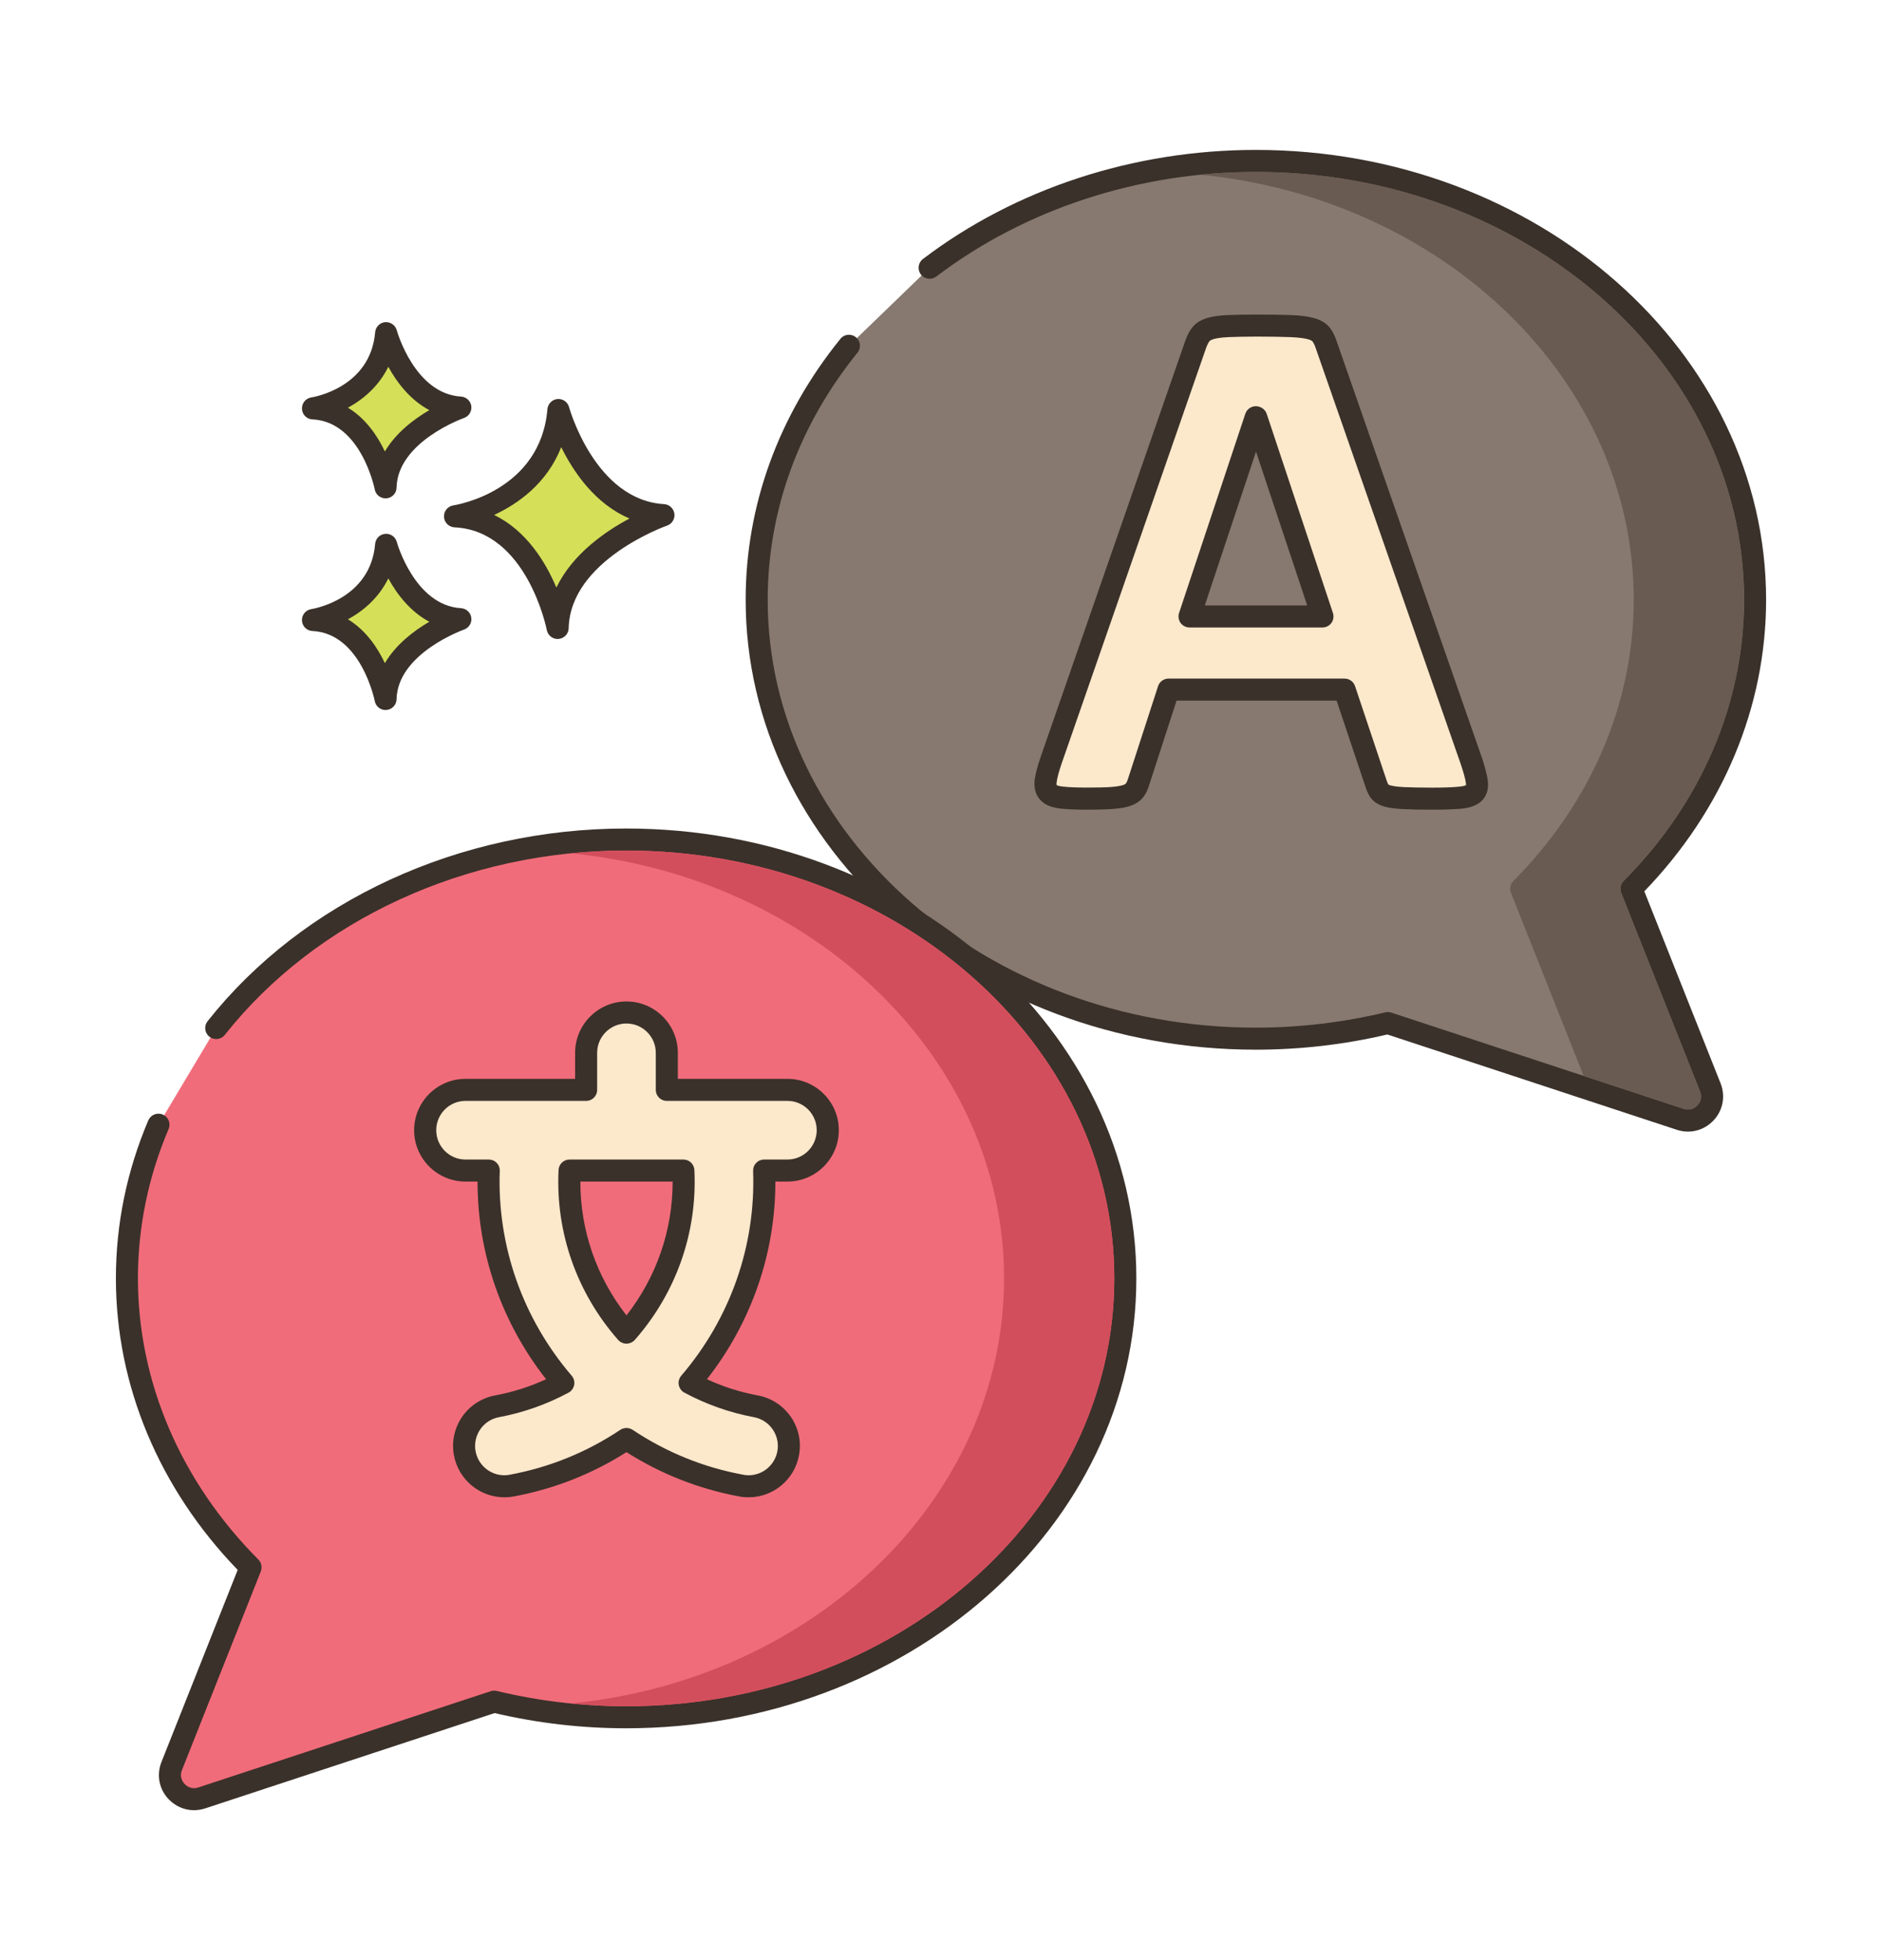 <svg width="24" height="25" viewBox="0 0 24 25" fill="none" xmlns="http://www.w3.org/2000/svg">
<path d="M20.805 11.335C21.785 10.35 22.381 9.061 22.381 7.65C22.381 4.558 19.531 2.052 16.015 2.052C14.424 2.052 12.971 2.567 11.855 3.415L10.826 4.41C10.086 5.324 9.649 6.442 9.649 7.65C9.649 10.741 12.499 13.247 16.015 13.247C16.598 13.247 17.162 13.177 17.698 13.048L21.428 14.276C21.676 14.358 21.907 14.113 21.811 13.87L20.805 11.335Z" fill="#87796F"/>
<path d="M20.969 11.368C21.971 10.331 22.522 9.014 22.522 7.65C22.522 4.486 19.603 1.912 16.015 1.912C14.458 1.912 12.95 2.406 11.77 3.303C11.708 3.35 11.696 3.438 11.743 3.5C11.79 3.562 11.878 3.574 11.94 3.527C13.072 2.667 14.519 2.193 16.015 2.193C19.448 2.193 22.241 4.641 22.241 7.65C22.241 8.968 21.695 10.242 20.705 11.236C20.666 11.275 20.654 11.335 20.674 11.387L21.68 13.922C21.705 13.984 21.692 14.05 21.646 14.098C21.601 14.147 21.535 14.164 21.472 14.143L17.742 12.915C17.717 12.907 17.69 12.905 17.665 12.912C17.126 13.041 16.571 13.107 16.015 13.107C12.583 13.107 9.79 10.659 9.79 7.65C9.79 6.514 10.186 5.424 10.935 4.498C10.984 4.438 10.975 4.349 10.914 4.301C10.854 4.252 10.765 4.261 10.717 4.322C9.927 5.298 9.509 6.449 9.509 7.65C9.509 10.814 12.428 13.388 16.015 13.388C16.58 13.388 17.144 13.323 17.692 13.194L21.384 14.41C21.431 14.425 21.479 14.433 21.526 14.433C21.647 14.433 21.764 14.383 21.851 14.291C21.972 14.163 22.006 13.982 21.942 13.818L20.969 11.368Z" fill="#3A312A"/>
<path d="M7.985 10.707C5.819 10.707 3.907 11.659 2.757 13.112L2.021 14.345C1.761 14.955 1.619 15.615 1.619 16.305C1.619 17.717 2.214 19.005 3.195 19.99L2.189 22.525C2.093 22.768 2.324 23.013 2.572 22.931L6.303 21.703C6.839 21.832 7.402 21.902 7.985 21.902C11.501 21.902 14.351 19.396 14.351 16.305C14.351 13.214 11.501 10.707 7.985 10.707Z" fill="#F16C7A"/>
<path d="M7.985 10.567C5.86 10.567 3.865 11.486 2.647 13.025C2.599 13.086 2.609 13.174 2.67 13.222C2.731 13.271 2.819 13.26 2.867 13.199C4.033 11.727 5.946 10.848 7.985 10.848C11.417 10.848 14.21 13.296 14.21 16.305C14.21 19.314 11.417 21.762 7.985 21.762C7.429 21.762 6.874 21.696 6.335 21.567C6.31 21.561 6.283 21.562 6.258 21.57L2.528 22.798C2.465 22.819 2.4 22.802 2.354 22.753C2.308 22.705 2.295 22.639 2.32 22.577L3.326 20.042C3.346 19.99 3.334 19.93 3.295 19.891C2.305 18.897 1.759 17.623 1.759 16.305C1.759 15.651 1.891 15.01 2.15 14.4C2.181 14.328 2.147 14.246 2.076 14.215C2.004 14.185 1.922 14.218 1.891 14.29C1.617 14.935 1.478 15.613 1.478 16.305C1.478 17.669 2.029 18.986 3.031 20.023L2.059 22.473C1.994 22.637 2.028 22.818 2.149 22.946C2.236 23.038 2.353 23.088 2.474 23.088C2.521 23.088 2.569 23.08 2.616 23.065L6.308 21.849C6.856 21.978 7.42 22.043 7.984 22.043C11.572 22.043 14.491 19.469 14.491 16.305C14.491 13.141 11.572 10.567 7.985 10.567Z" fill="#3A312A"/>
<path d="M18.833 9.969C18.823 9.904 18.8 9.817 18.763 9.706L16.916 4.407C16.897 4.348 16.875 4.302 16.849 4.268C16.822 4.234 16.779 4.209 16.719 4.192C16.659 4.175 16.575 4.164 16.468 4.16C16.36 4.155 16.215 4.153 16.033 4.153C15.876 4.153 15.75 4.155 15.654 4.16C15.559 4.164 15.484 4.175 15.43 4.192C15.376 4.209 15.337 4.234 15.312 4.266C15.288 4.298 15.266 4.341 15.248 4.393L13.405 9.696C13.368 9.804 13.345 9.89 13.335 9.955C13.326 10.02 13.337 10.07 13.368 10.105C13.399 10.141 13.454 10.163 13.534 10.172C13.614 10.181 13.725 10.186 13.867 10.186C13.999 10.186 14.106 10.183 14.188 10.177C14.269 10.171 14.332 10.159 14.377 10.142C14.422 10.125 14.454 10.102 14.474 10.073C14.494 10.043 14.51 10.007 14.523 9.964L14.901 8.796H17.146L17.548 9.997C17.561 10.037 17.576 10.069 17.595 10.094C17.613 10.118 17.645 10.138 17.692 10.151C17.738 10.165 17.805 10.175 17.893 10.179C17.98 10.184 18.103 10.186 18.26 10.186C18.411 10.186 18.529 10.182 18.616 10.175C18.702 10.167 18.762 10.147 18.796 10.114C18.83 10.082 18.842 10.034 18.833 9.969ZM15.169 7.862L16.015 5.322H16.019L16.865 7.862H15.169Z" fill="#FCE8CB"/>
<path d="M16.153 5.277C16.134 5.22 16.075 5.181 16.015 5.181C15.954 5.181 15.9 5.22 15.881 5.277L15.036 7.818C15.022 7.861 15.029 7.908 15.055 7.945C15.082 7.981 15.124 8.003 15.169 8.003H16.865C16.91 8.003 16.952 7.981 16.979 7.945C17.005 7.908 17.012 7.861 16.998 7.818L16.153 5.277ZM15.364 7.722L16.017 5.76L16.67 7.722H15.364ZM18.972 9.949C18.961 9.875 18.937 9.781 18.897 9.661C18.897 9.661 18.896 9.66 18.896 9.659L17.05 4.365C17.026 4.29 16.997 4.23 16.96 4.182C16.915 4.124 16.847 4.082 16.757 4.057C16.686 4.037 16.593 4.024 16.474 4.019C16.364 4.015 16.216 4.012 16.033 4.012C15.875 4.012 15.745 4.015 15.648 4.019C15.539 4.024 15.454 4.037 15.388 4.058C15.306 4.084 15.243 4.125 15.201 4.181C15.167 4.225 15.139 4.279 15.115 4.347L13.272 9.651C13.232 9.768 13.207 9.861 13.196 9.935C13.177 10.068 13.221 10.151 13.262 10.197C13.317 10.261 13.4 10.298 13.518 10.312C13.604 10.322 13.719 10.327 13.867 10.327C14.002 10.327 14.113 10.323 14.198 10.317C14.294 10.31 14.369 10.296 14.427 10.274C14.499 10.247 14.554 10.206 14.59 10.152C14.619 10.111 14.642 10.06 14.656 10.008L15.004 8.936H17.045L17.414 10.038C17.431 10.093 17.454 10.14 17.482 10.178C17.519 10.227 17.576 10.264 17.651 10.286C17.709 10.303 17.785 10.314 17.885 10.319C17.976 10.324 18.098 10.327 18.26 10.327C18.413 10.327 18.537 10.322 18.628 10.315C18.748 10.304 18.835 10.271 18.893 10.216C18.94 10.171 18.992 10.088 18.972 9.949ZM18.603 10.034C18.52 10.042 18.405 10.046 18.26 10.046C18.106 10.046 17.985 10.043 17.9 10.039C17.805 10.034 17.756 10.024 17.732 10.017C17.716 10.012 17.708 10.008 17.706 10.008C17.706 10.008 17.706 10.008 17.706 10.008C17.701 10 17.692 9.984 17.682 9.952L17.28 8.751C17.261 8.694 17.207 8.655 17.147 8.655H14.902C14.841 8.655 14.786 8.694 14.768 8.752L14.387 9.926C14.379 9.954 14.369 9.977 14.358 9.993C14.358 9.994 14.352 10.001 14.327 10.011C14.305 10.019 14.261 10.03 14.177 10.037C14.099 10.043 13.995 10.045 13.867 10.045C13.731 10.045 13.625 10.041 13.55 10.032C13.495 10.026 13.476 10.014 13.475 10.014C13.474 10.012 13.471 10.001 13.475 9.975C13.482 9.919 13.504 9.841 13.537 9.742L15.38 4.44C15.397 4.392 15.414 4.365 15.424 4.351C15.425 4.35 15.435 4.338 15.472 4.326C15.501 4.317 15.558 4.305 15.661 4.3C15.754 4.296 15.879 4.293 16.033 4.293C16.212 4.293 16.356 4.296 16.461 4.3C16.581 4.305 16.647 4.318 16.681 4.327C16.726 4.34 16.737 4.354 16.737 4.354C16.748 4.368 16.765 4.397 16.783 4.453L18.63 9.751C18.664 9.853 18.686 9.933 18.694 9.989C18.695 10.003 18.695 10.012 18.696 10.014C18.688 10.018 18.662 10.029 18.603 10.034Z" fill="#3A312A"/>
<path d="M10.556 14.415C10.556 14.131 10.326 13.901 10.042 13.901H8.503V13.428C8.503 13.144 8.273 12.914 7.989 12.914C7.705 12.914 7.475 13.144 7.475 13.428V13.901H5.936C5.652 13.901 5.422 14.131 5.422 14.415C5.422 14.699 5.652 14.93 5.936 14.93H6.233C6.196 15.941 6.553 16.902 7.184 17.638C6.926 17.777 6.642 17.88 6.338 17.937C6.059 17.989 5.875 18.257 5.927 18.537C5.973 18.784 6.189 18.957 6.432 18.957C6.463 18.957 6.495 18.954 6.527 18.948C7.066 18.847 7.559 18.64 7.989 18.353C8.419 18.64 8.912 18.847 9.451 18.948C9.483 18.954 9.515 18.957 9.546 18.957C9.789 18.957 10.005 18.784 10.051 18.537C10.103 18.257 9.919 17.989 9.64 17.937C9.336 17.88 9.052 17.777 8.794 17.638C9.425 16.902 9.782 15.941 9.745 14.93H10.042C10.326 14.93 10.556 14.699 10.556 14.415ZM7.989 16.997C7.5 16.441 7.225 15.704 7.263 14.93H8.715C8.753 15.704 8.478 16.441 7.989 16.997Z" fill="#FCE8CB"/>
<path d="M8.715 14.789H7.263C7.188 14.789 7.127 14.848 7.123 14.922C7.084 15.718 7.354 16.488 7.883 17.09C7.91 17.12 7.949 17.137 7.989 17.137C8.029 17.137 8.068 17.12 8.095 17.09C8.624 16.488 8.894 15.718 8.855 14.922C8.851 14.848 8.79 14.789 8.715 14.789ZM7.989 16.777C7.606 16.286 7.4 15.69 7.401 15.07H8.578C8.578 15.69 8.373 16.286 7.989 16.777ZM10.042 15.07C10.403 15.07 10.697 14.776 10.697 14.415C10.697 14.054 10.403 13.76 10.042 13.76H8.644V13.428C8.644 13.067 8.35 12.773 7.989 12.773C7.628 12.773 7.334 13.067 7.334 13.428V13.76H5.936C5.575 13.76 5.281 14.054 5.281 14.415C5.281 14.776 5.575 15.07 5.936 15.07H6.09C6.089 15.984 6.396 16.868 6.964 17.591C6.756 17.687 6.538 17.756 6.312 17.798C5.957 17.865 5.722 18.207 5.789 18.562C5.847 18.872 6.117 19.097 6.432 19.097C6.472 19.097 6.513 19.094 6.553 19.086C7.067 18.99 7.55 18.8 7.989 18.521C8.428 18.8 8.911 18.99 9.425 19.086C9.465 19.094 9.506 19.097 9.546 19.097C9.861 19.097 10.132 18.872 10.189 18.562C10.256 18.207 10.021 17.865 9.666 17.798C9.44 17.756 9.222 17.687 9.015 17.591C9.582 16.868 9.889 15.984 9.888 15.07H10.042V15.07ZM9.644 14.832C9.617 14.859 9.603 14.896 9.604 14.934C9.639 15.888 9.313 16.816 8.687 17.547C8.66 17.579 8.648 17.622 8.656 17.664C8.664 17.706 8.69 17.742 8.727 17.762C9.005 17.911 9.303 18.017 9.614 18.075C9.817 18.113 9.951 18.308 9.913 18.511C9.88 18.687 9.726 18.816 9.546 18.816C9.523 18.816 9.5 18.814 9.477 18.809C8.969 18.715 8.495 18.522 8.067 18.236C8.043 18.221 8.016 18.213 7.989 18.213C7.962 18.213 7.935 18.221 7.911 18.236C7.483 18.522 7.009 18.715 6.501 18.809C6.478 18.814 6.455 18.816 6.432 18.816C6.252 18.816 6.098 18.687 6.065 18.511C6.027 18.308 6.161 18.112 6.364 18.075C6.675 18.017 6.973 17.911 7.251 17.762C7.288 17.742 7.314 17.706 7.322 17.664C7.33 17.622 7.318 17.579 7.291 17.547C6.664 16.816 6.339 15.888 6.373 14.934C6.375 14.896 6.361 14.859 6.334 14.832C6.308 14.804 6.271 14.789 6.233 14.789H5.936C5.73 14.789 5.563 14.621 5.563 14.415C5.563 14.209 5.73 14.041 5.936 14.041H7.475C7.552 14.041 7.615 13.979 7.615 13.901V13.428C7.615 13.222 7.783 13.054 7.989 13.054C8.195 13.054 8.363 13.222 8.363 13.428V13.901C8.363 13.979 8.426 14.041 8.503 14.041H10.042C10.248 14.041 10.415 14.209 10.415 14.415C10.415 14.621 10.248 14.789 10.042 14.789H9.745C9.707 14.789 9.67 14.804 9.644 14.832Z" fill="#3A312A"/>
<path d="M20.674 11.386C20.653 11.335 20.666 11.276 20.705 11.236C21.695 10.242 22.241 8.969 22.241 7.65C22.241 4.641 19.448 2.193 16.015 2.193C15.78 2.193 15.546 2.205 15.314 2.229C18.416 2.536 20.834 4.85 20.834 7.65C20.834 8.969 20.289 10.242 19.299 11.236C19.259 11.276 19.247 11.335 19.268 11.386L20.195 13.722L21.472 14.143C21.535 14.163 21.6 14.147 21.646 14.099C21.692 14.05 21.704 13.983 21.68 13.921L20.674 11.386Z" fill="#695B51"/>
<path d="M7.985 10.848C7.749 10.848 7.515 10.86 7.284 10.884C10.385 11.191 12.804 13.505 12.804 16.305C12.804 19.105 10.385 21.419 7.284 21.726C7.516 21.75 7.75 21.762 7.985 21.762C11.417 21.762 14.21 19.314 14.21 16.305C14.21 13.296 11.417 10.848 7.985 10.848Z" fill="#D34E5C"/>
<path d="M7.121 5.229C7.023 6.401 5.802 6.585 5.802 6.585C6.85 6.635 7.111 8.009 7.111 8.009C7.134 7.029 8.46 6.571 8.46 6.571C7.466 6.512 7.121 5.229 7.121 5.229Z" fill="#D6DF58"/>
<path d="M8.469 6.43C7.589 6.378 7.26 5.205 7.257 5.193C7.239 5.127 7.178 5.084 7.109 5.089C7.041 5.096 6.987 5.15 6.981 5.218C6.893 6.261 5.826 6.439 5.781 6.446C5.71 6.457 5.658 6.52 5.662 6.593C5.666 6.665 5.724 6.722 5.796 6.726C6.719 6.769 6.971 8.023 6.973 8.035C6.986 8.102 7.044 8.15 7.111 8.15C7.115 8.15 7.119 8.149 7.123 8.149C7.195 8.143 7.25 8.084 7.252 8.012C7.272 7.143 8.494 6.708 8.506 6.704C8.57 6.682 8.609 6.618 8.6 6.551C8.59 6.485 8.536 6.434 8.469 6.43ZM7.095 7.494C6.958 7.169 6.713 6.767 6.301 6.568C6.606 6.426 6.975 6.166 7.157 5.703C7.314 6.021 7.589 6.427 8.028 6.613C7.716 6.779 7.3 7.068 7.095 7.494Z" fill="#3A312A"/>
<path d="M4.924 6.949C4.854 7.777 3.991 7.908 3.991 7.908C4.732 7.943 4.917 8.915 4.917 8.915C4.933 8.222 5.871 7.898 5.871 7.898C5.168 7.856 4.924 6.949 4.924 6.949Z" fill="#D6DF58"/>
<path d="M5.879 7.757C5.288 7.722 5.062 6.921 5.06 6.912C5.042 6.846 4.979 6.802 4.911 6.809C4.843 6.815 4.79 6.869 4.784 6.937C4.724 7.642 4 7.764 3.97 7.769C3.898 7.78 3.847 7.843 3.851 7.915C3.854 7.987 3.912 8.045 3.984 8.048C4.605 8.078 4.777 8.933 4.779 8.941C4.791 9.008 4.85 9.056 4.917 9.056C4.921 9.056 4.925 9.055 4.928 9.055C5 9.049 5.056 8.99 5.057 8.918C5.071 8.332 5.909 8.033 5.917 8.03C5.98 8.008 6.019 7.945 6.01 7.878C6.001 7.812 5.946 7.761 5.879 7.757ZM4.908 8.458C4.814 8.258 4.664 8.036 4.437 7.899C4.634 7.792 4.831 7.624 4.952 7.377C5.06 7.575 5.229 7.8 5.475 7.93C5.281 8.043 5.05 8.217 4.908 8.458Z" fill="#3A312A"/>
<path d="M4.924 4.25C4.854 5.078 3.991 5.209 3.991 5.209C4.732 5.243 4.917 6.216 4.917 6.216C4.933 5.522 5.871 5.198 5.871 5.198C5.168 5.156 4.924 4.25 4.924 4.25Z" fill="#D6DF58"/>
<path d="M5.879 5.058C5.288 5.023 5.062 4.222 5.06 4.213C5.042 4.147 4.979 4.104 4.911 4.109C4.843 4.115 4.79 4.17 4.784 4.238C4.724 4.943 4 5.065 3.97 5.069C3.898 5.08 3.847 5.144 3.851 5.216C3.854 5.288 3.912 5.346 3.984 5.349C4.605 5.378 4.777 6.234 4.779 6.242C4.791 6.309 4.85 6.356 4.917 6.356C4.921 6.356 4.925 6.356 4.928 6.356C5 6.35 5.056 6.291 5.057 6.219C5.071 5.633 5.909 5.334 5.917 5.331C5.98 5.309 6.019 5.245 6.01 5.179C6.001 5.113 5.946 5.062 5.879 5.058ZM4.908 5.758C4.814 5.559 4.664 5.337 4.437 5.2C4.634 5.093 4.831 4.925 4.952 4.678C5.06 4.876 5.229 5.1 5.475 5.231C5.281 5.344 5.05 5.518 4.908 5.758Z" fill="#3A312A"/>
</svg>
